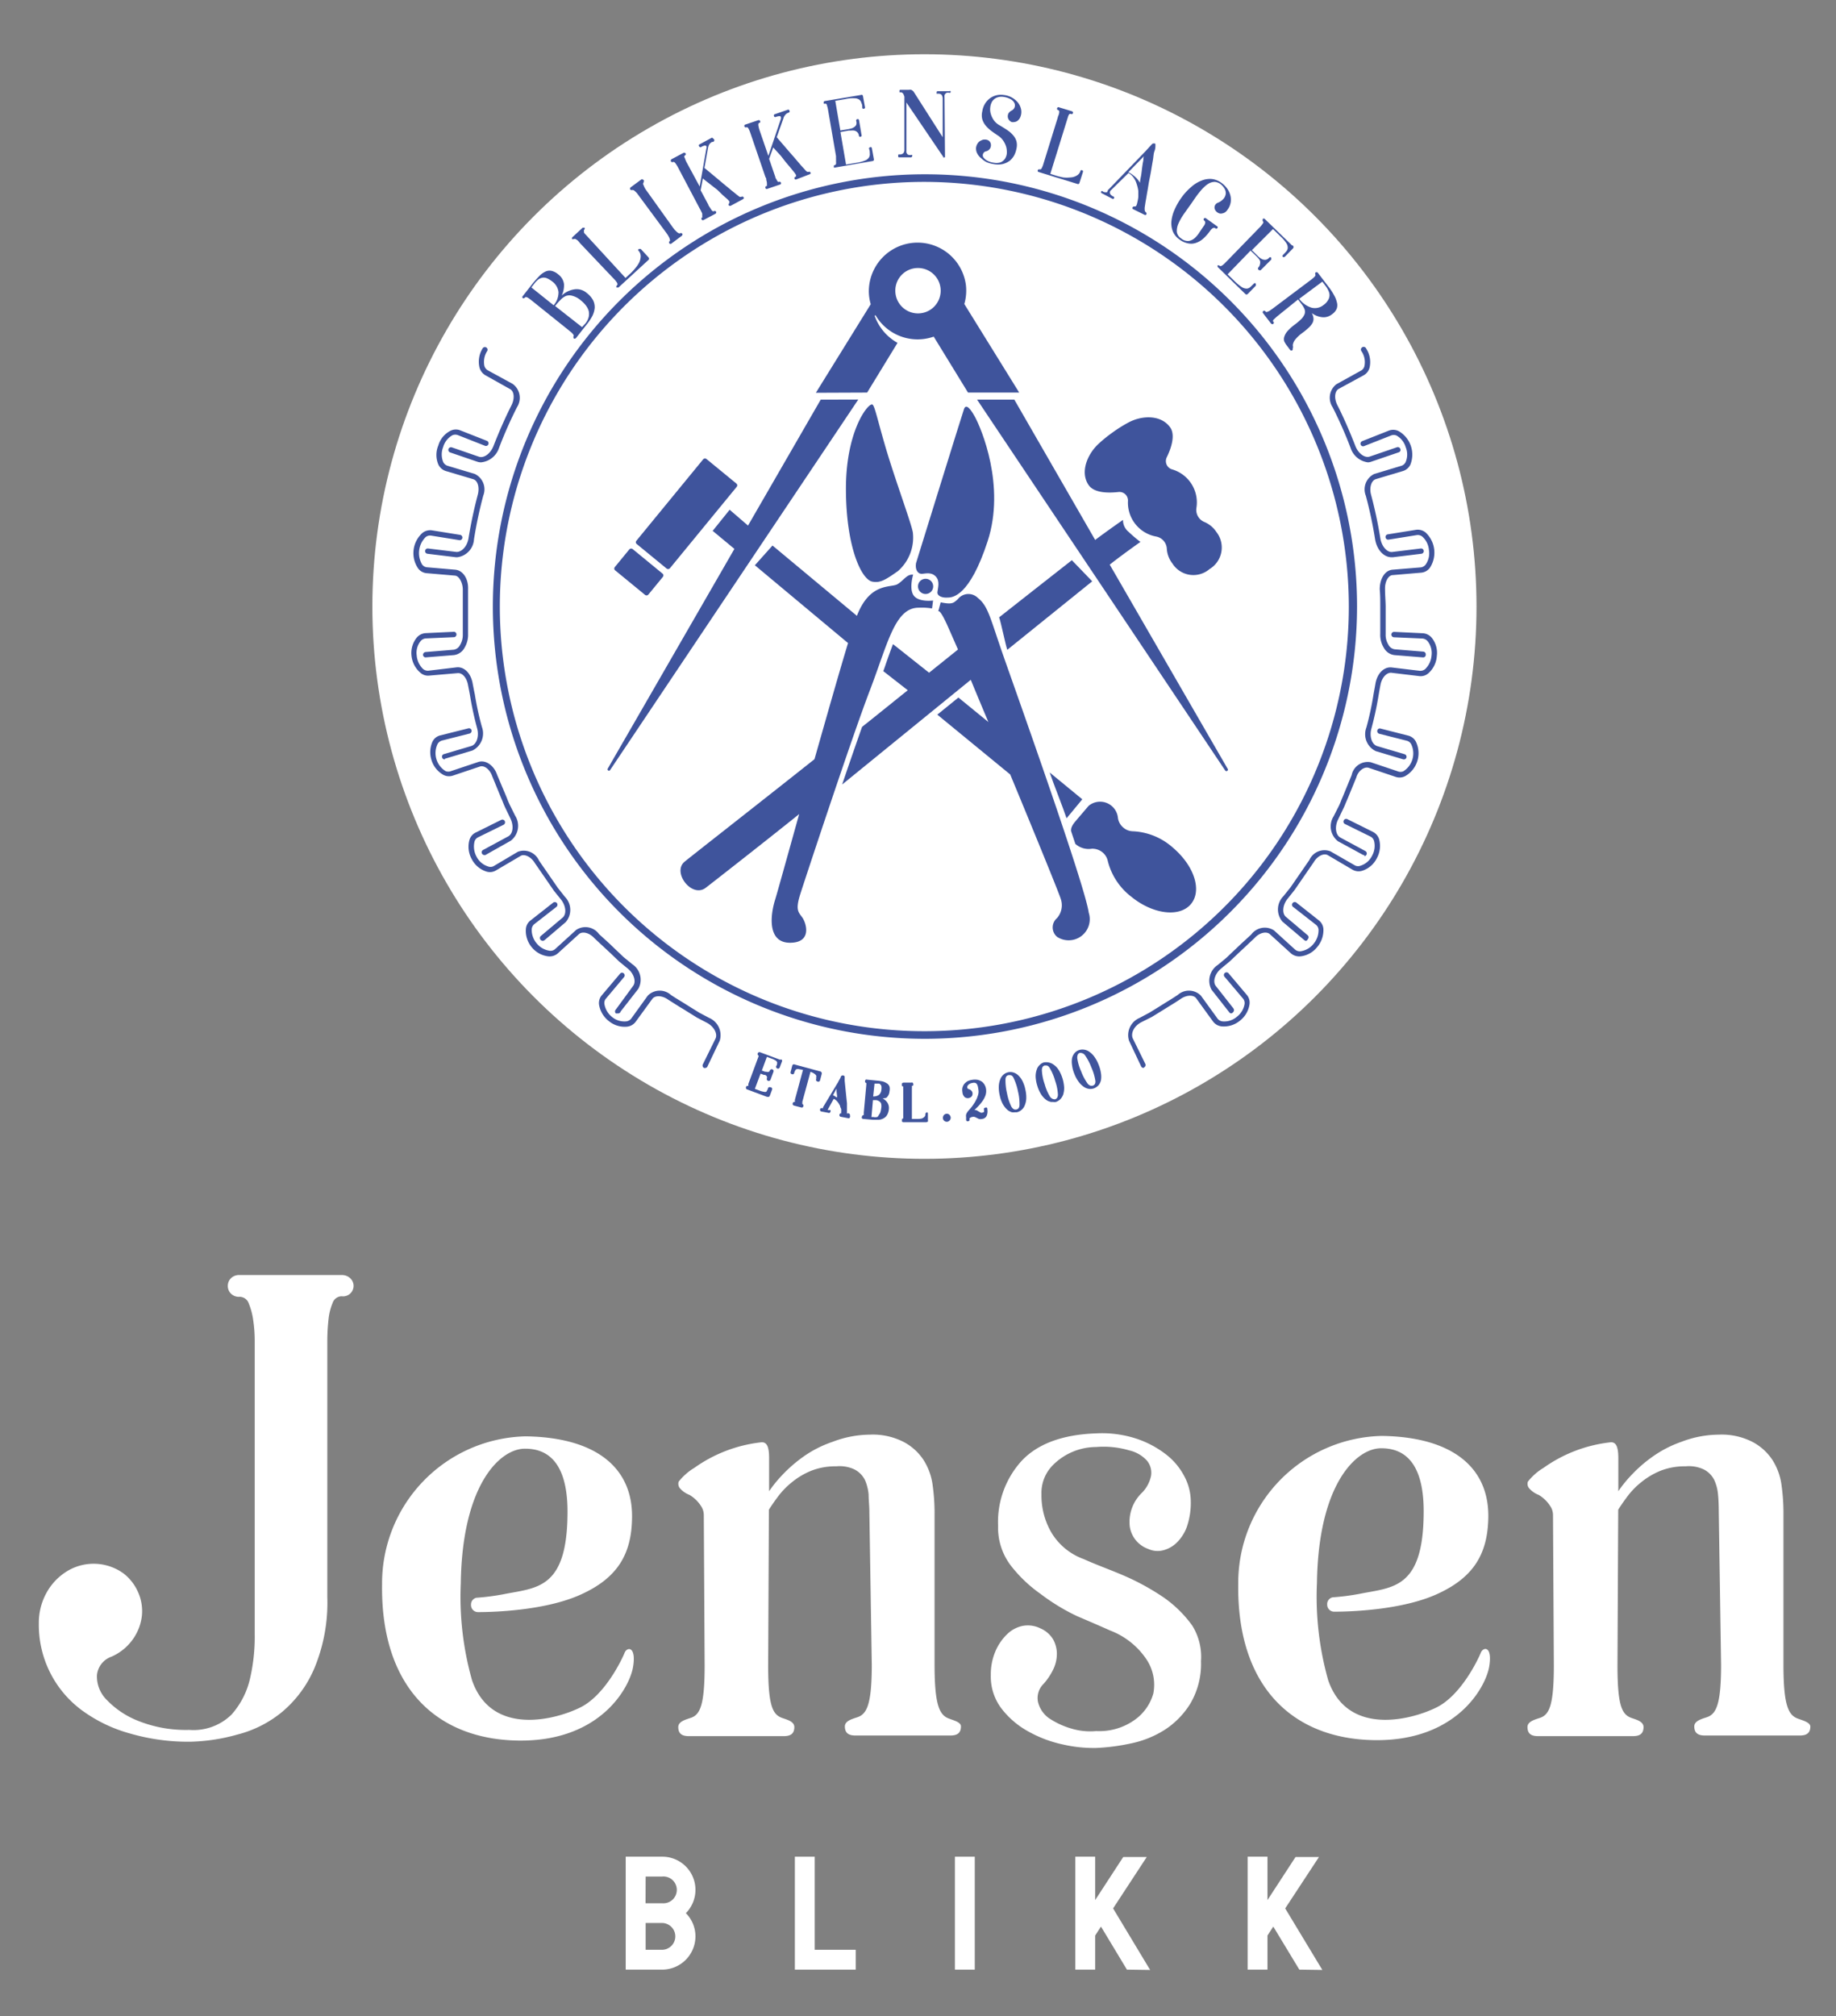 <svg id="Layer_1" data-name="Layer 1" xmlns="http://www.w3.org/2000/svg" viewBox="0 0 174 191"><rect x="0" y="0" width="174" height="191" fill="#808080" stroke="none"/><defs><style>.cls-1{fill:#fff;}.cls-2{fill:#3f549c;}</style></defs><title>JensenBlikk</title><path class="cls-1" d="M33.19,121.09a1,1,0,0,1,.32.71,1,1,0,0,1-1.14,1,.92.92,0,0,0-.85.64,5.43,5.43,0,0,0-.39,1.6,18.51,18.51,0,0,0-.11,2v24.25a16.17,16.17,0,0,1-1.21,6.71,11.05,11.05,0,0,1-3.09,4.19,10.88,10.88,0,0,1-4.22,2.13A17.86,17.86,0,0,1,18,165a19.84,19.84,0,0,1-5.68-.78A14,14,0,0,1,7.73,162a10.05,10.05,0,0,1-4.05-8.2,5.86,5.86,0,0,1,.75-2.95,5.5,5.5,0,0,1,1.92-2,4.83,4.83,0,0,1,5.36.21,4.54,4.54,0,0,1,1.38,1.78,4.4,4.4,0,0,1,.36,2.2,4.75,4.75,0,0,1-.82,2.2,4.87,4.87,0,0,1-2.06,1.7,2.07,2.07,0,0,0-1.38,1.74,3.13,3.13,0,0,0,.92,2.35,8.34,8.34,0,0,0,3,2,12.17,12.17,0,0,0,4.83.85,5.15,5.15,0,0,0,4-1.45,7.69,7.69,0,0,0,1.77-3.48,17.44,17.44,0,0,0,.43-4.16c0-1.42,0-2.55,0-3.41V127.09a13.08,13.08,0,0,0-.14-2,6.48,6.48,0,0,0-.42-1.6.93.93,0,0,0-.86-.64,1.05,1.05,0,0,1-.85-.32,1,1,0,0,1-.28-.71,1,1,0,0,1,.28-.71,1.09,1.09,0,0,1,.85-.32h9.66A1.14,1.14,0,0,1,33.19,121.09Zm69.52,26.61c1.28.58,2.69,1.07,4,1.65a23,23,0,0,1,3.6,2,11.32,11.32,0,0,1,2.67,2.63,5.6,5.6,0,0,1,.84,3.39,7.4,7.4,0,0,1-1,4,7.9,7.9,0,0,1-2.42,2.49,9.61,9.61,0,0,1-3.22,1.3,19.42,19.42,0,0,1-3.3.43,13,13,0,0,1-3.15-.33,11.73,11.73,0,0,1-3.27-1.23,8.12,8.12,0,0,1-2.56-2.19,5,5,0,0,1-1-3.15,5.53,5.53,0,0,1,.43-2.24,4.9,4.9,0,0,1,1.11-1.63,2.94,2.94,0,0,1,1.51-.8,2.69,2.69,0,0,1,1.67.25,2.58,2.58,0,0,1,1.2,1.06,2.83,2.83,0,0,1,.34,1.36,3.37,3.37,0,0,1-.34,1.45,5.93,5.93,0,0,1-.91,1.37,1.87,1.87,0,0,0-.54,1.71,2.66,2.66,0,0,0,1,1.52,7.58,7.58,0,0,0,2.12,1,6.19,6.19,0,0,0,2.4.25,5.76,5.76,0,0,0,3.56-1,4.59,4.59,0,0,0,1.85-2.55,4.34,4.34,0,0,0-.6-3.17,7.24,7.24,0,0,0-3.5-2.81c-.87-.39-1.91-.84-3.13-1.36A19.43,19.43,0,0,1,98.62,151a13.07,13.07,0,0,1-2.84-2.71,5.93,5.93,0,0,1-1.19-3.74,8.6,8.6,0,0,1,2.27-6.2c1.52-1.59,3.87-2.45,7-2.56a10.51,10.51,0,0,1,3.9.52,9.44,9.44,0,0,1,2.82,1.53,6.3,6.3,0,0,1,1.7,2.09,5.09,5.09,0,0,1,.57,2.23,7,7,0,0,1-.37,2.48,4,4,0,0,1-1,1.54,2.85,2.85,0,0,1-1.31.7,2.11,2.11,0,0,1-1.34-.14,2.66,2.66,0,0,1-1.76-2.13,3.83,3.83,0,0,1,1.19-3.23,3.23,3.23,0,0,0,.83-1.59,1.81,1.81,0,0,0-.41-1.44,3.27,3.27,0,0,0-1.66-.95,8.62,8.62,0,0,0-3.14-.32,5.81,5.81,0,0,0-4.1,1.72,3.73,3.73,0,0,0-1.08,2.76,7,7,0,0,0,.94,3.62A5.9,5.9,0,0,0,102.71,147.7ZM59.2,156.56c-.25.63-1.85,4-4.16,5.17s-8.43,2.83-10.3-2.54A29,29,0,0,1,43.67,150c.13-9.45,3.78-12.8,6.11-12.76,2.73,0,4.09,2.14,4,6.36-.1,7-3,6.81-6.07,7.43a21.89,21.89,0,0,1-2.56.33.65.65,0,0,0-.51.68.66.66,0,0,0,.66.68h0c1.92,0,6.58-.22,9.76-1.67,3.46-1.57,4.8-3.81,4.84-7.28.07-4.76-3.46-7.61-10.09-7.7a13.92,13.92,0,0,0-13.6,14c-.14,9.7,5.11,14.71,12.91,14.82s10.57-5.06,10.88-7S59.44,156,59.2,156.56Zm81.14,0c-.25.63-1.85,4-4.16,5.17s-8.43,2.83-10.3-2.54a29,29,0,0,1-1.07-9.23c.13-9.45,3.78-12.8,6.11-12.76,2.73,0,4.09,2.14,4,6.36-.1,7-3,6.81-6.07,7.43a21.89,21.89,0,0,1-2.56.33.65.65,0,0,0-.51.68.66.66,0,0,0,.66.68h0c1.92,0,6.58-.22,9.76-1.67,3.46-1.57,4.8-3.81,4.85-7.28.06-4.76-3.47-7.61-10.1-7.7a13.92,13.92,0,0,0-13.6,14c-.14,9.7,5.11,14.71,12.91,14.82s10.57-5.06,10.88-7S140.58,156,140.34,156.56ZM90,162.83c-.93-.31-1.43-1.16-1.43-5.13l0-14.4a19,19,0,0,0-.18-2.59,5.85,5.85,0,0,0-.85-2.38,5.08,5.08,0,0,0-1.92-1.74,6.41,6.41,0,0,0-3.21-.68,10,10,0,0,0-3.48.67A10.76,10.76,0,0,0,76.13,138a13.46,13.46,0,0,0-2,1.74,11.73,11.73,0,0,0-1.24,1.53v-3.13c0-1.08-.21-1.58-.79-1.5a13.47,13.47,0,0,0-6.29,2.41,5.48,5.48,0,0,0-1.49,1.31.67.67,0,0,0,.11.62,2.26,2.26,0,0,0,.92.64,3.33,3.33,0,0,1,1.14,1.14,1.52,1.52,0,0,1,.21.78l.08,14.23c0,4-.49,4.73-1.41,5-.44.15-1.09.33-1.09.84,0,.67.41.86,1,.86h9c.59,0,1-.19,1-.86,0-.51-.65-.69-1.09-.84-.92-.31-1.39-1-1.39-5l.07-14.75c.23-.37.53-.8.88-1.27a7.62,7.62,0,0,1,1.32-1.35,7.15,7.15,0,0,1,1.81-1.07,6.24,6.24,0,0,1,2.38-.42,3.29,3.29,0,0,1,1.71.29,2.28,2.28,0,0,1,1,1,4.43,4.43,0,0,1,.35,1.39c0,.52.07,1.06.07,1.63l.23,14.49c0,4-.54,4.73-1.46,5-.44.15-1.09.33-1.09.84,0,.67.41.86,1,.86h9c.59,0,1-.19,1-.86C91.08,163.16,90.44,163,90,162.83Zm80.44,0c-.92-.31-1.42-1.16-1.42-5.13l0-14.4a19,19,0,0,0-.18-2.59,5.85,5.85,0,0,0-.85-2.38,5.08,5.08,0,0,0-1.92-1.74,6.41,6.41,0,0,0-3.21-.68,10,10,0,0,0-3.49.67,10.85,10.85,0,0,0-2.76,1.42,13,13,0,0,0-2,1.74,11.73,11.73,0,0,0-1.24,1.53v-3.13c0-1.08-.21-1.58-.79-1.5a13.47,13.47,0,0,0-6.29,2.41,5.48,5.48,0,0,0-1.49,1.31.65.65,0,0,0,.11.62,2.26,2.26,0,0,0,.92.64,3.33,3.33,0,0,1,1.14,1.14,1.52,1.52,0,0,1,.21.78l.08,14.23c0,4-.49,4.73-1.41,5-.44.15-1.09.33-1.09.84,0,.67.41.86,1,.86h9c.59,0,1-.19,1-.86,0-.51-.64-.69-1.08-.84-.92-.31-1.39-1-1.39-5l.07-14.75c.23-.37.53-.8.88-1.27a7.29,7.29,0,0,1,1.32-1.35,7.15,7.15,0,0,1,1.81-1.07,6.24,6.24,0,0,1,2.38-.42,3.29,3.29,0,0,1,1.71.29,2.25,2.25,0,0,1,1,1,4.17,4.17,0,0,1,.36,1.39c.05.52.07,1.06.07,1.63l.22,14.49c0,4-.53,4.73-1.45,5-.44.15-1.09.33-1.09.84,0,.67.41.86,1,.86h9c.59,0,1-.19,1-.86C171.53,163.16,170.89,163,170.44,162.83Z"/><path class="cls-1" d="M65,181.24a3.11,3.11,0,0,1,.91,2.2,3.16,3.16,0,0,1-3.15,3.15H59.3v-10.7h3.47A3.14,3.14,0,0,1,65,181.24Zm-3.82-.94h1.58a1.27,1.27,0,1,0,0-2.53H61.19ZM64,183.44a1.27,1.27,0,0,0-1.27-1.27H61.19v2.54h1.58A1.27,1.27,0,0,0,64,183.44Z"/><path class="cls-1" d="M81.1,184.71v1.88H75.33v-10.7h1.88v8.82Z"/><path class="cls-1" d="M90.5,186.59v-10.7h1.88v10.7Z"/><path class="cls-1" d="M106.8,186.59l-2.46-4.08-.55.85v3.23h-1.88v-10.7h1.88V180l2.66-4.08h2.23l-3.19,4.87,3.51,5.83Z"/><path class="cls-1" d="M123.14,186.59l-2.47-4.08-.55.85v3.23h-1.88v-10.7h1.88V180l2.66-4.08H125l-3.2,4.87,3.52,5.83Z"/><circle class="cls-1" cx="87.61" cy="57.46" r="52.32"/><path class="cls-2" d="M101.58,53.07c-1.87,1.48-4.39,3.43-6.89,5.41.16.43.6,2.57.77,3.08l8.05-6.49Z"/><path class="cls-2" d="M106,46.61a.81.81,0,0,1,.9.83,3.26,3.26,0,0,0,2.68,3.39,1.24,1.24,0,0,1,1,1.15,2.53,2.53,0,0,0,.53,1.4,2.35,2.35,0,0,0,3.52.53,2.38,2.38,0,0,0,.65-3.51,2.55,2.55,0,0,0-1.14-.95,1.24,1.24,0,0,1-.75-1.36,3.26,3.26,0,0,0-2.33-3.63.82.82,0,0,1-.49-1.13c.43-.87.84-2.12.33-2.84-.85-1.19-2.6-1.16-3.89-.5a13,13,0,0,0-1.6,1A12.84,12.84,0,0,0,104,42.15c-1,1-1.65,2.65-.81,3.83C103.72,46.7,105,46.72,106,46.61Z"/><path class="cls-2" d="M111.11,80.26a6.11,6.11,0,0,0-3.72-1.51,1.43,1.43,0,0,1-.92-.34,1.45,1.45,0,0,1-.53-1,1.7,1.7,0,0,0-2.77-1.07l-1.11,1.3h0c-.13.17-.62.64-.55,1.1l.4,1.2a1.87,1.87,0,0,0,1.57.46,1.54,1.54,0,0,1,1,.34h0a1.47,1.47,0,0,1,.51.84,6.14,6.14,0,0,0,2.2,3.35c2.07,1.7,4.61,2,5.68.71S113.18,82,111.11,80.26Z"/><path class="cls-2" d="M102.57,75.72l-3.09-2.54c.39,1.15,1.25,3.28,1.6,4.34Z"/><rect class="cls-2" x="59.86" y="46.62" width="10.42" height="4.11" rx="0.21" transform="translate(-13.84 68.1) rotate(-50.63)"/><rect class="cls-2" x="59.24" y="52.13" width="2.61" height="4.11" rx="0.21" transform="translate(-19.75 66.62) rotate(-50.63)"/><path class="cls-2" d="M89.8,56.61c.48,0,2.09-.1,3.8-5.34S93,40.57,92.37,39.44s-.89-1-1-.72-4.56,14.64-4.56,14.64c-.1.61.18,1,.52,1s.89-.21,1.34.24.2,1.13.17,1.5S89.32,56.65,89.8,56.61Z"/><path class="cls-2" d="M87,55.55a.72.72,0,1,0,.72-.72A.72.72,0,0,0,87,55.55Z"/><path class="cls-2" d="M82.64,38.31c-.48,0-2.5,2.67-2.47,8.12s1.48,8.48,2.5,8.67c.72.14,1.2-.13,2.43-1a4.21,4.21,0,0,0,1.41-3.67c-.14-.85-1.68-5-2.54-7.91S82.88,38.31,82.64,38.31Z"/><path class="cls-2" d="M75.85,84.68c.48-1.5,4.87-14.8,6.58-19.26s2.37-7.85,4.63-7.85a6,6,0,0,1,1.27.07l.1-.75s-1.33.18-1.82-.45-.07-2-.07-2c-.6-.06-.87.53-1.48.9s-2.61-.22-3.85,3l-8-6.66-1.67,1.87,8.83,7.37c-.82,2.69-2,6.86-3.18,11-4.87,3.87-12,9.44-12.33,9.73-1.16,1,.69,3.43,2,2.47.26-.19,5.66-4.41,8.88-7-1.17,4.18-2.1,7.54-2.28,8.11-.48,1.54-.72,4.08,1.41,4.08s1.54-1.88,1.16-2.4S75.37,86.19,75.85,84.68Z"/><path class="cls-2" d="M95.15,62.3c-1.31-3.73-1.48-4.86-2.47-5.65a1.27,1.27,0,0,0-1.92.13c-.38.31-.45.52-1.61.28l-.24.89s.1-.48,1,1.58c.13.29.44,1,.88,2l-2.74,2.2-3.42-2.71c-.22.58-.46,1.24-.72,2-.06.19-.13.37-.2.56l2.32,1.81c-1.61,1.29-3.18,2.56-4.33,3.47-.56,1.58-1.22,3.49-1.89,5.46L92,64.4c.5,1.21,1.07,2.58,1.67,4l-2.84-2.32-2,1.62,6.91,5.67c2.43,5.86,4.71,11.44,4.81,11.85a1.85,1.85,0,0,1-.37,1.75,1.16,1.16,0,0,0,0,1.78,2,2,0,0,0,3-2.29C102.82,83.86,96.45,66,95.15,62.3Z"/><path class="cls-2" d="M82.18,37.19l2.88-4.71a4.75,4.75,0,0,1-2.16-2.54c0-.06.06-.1.09-.05a4.62,4.62,0,0,0,5.5,2l3.25,5.3h4.85l-5.2-8.39A4.58,4.58,0,0,0,91.54,27a4.62,4.62,0,0,0-9.2.56,4.41,4.41,0,0,0,.18,1.26l-5.2,8.39ZM87,25.39a2.15,2.15,0,1,1-2.15,2.15A2.14,2.14,0,0,1,87,25.39Z"/><path class="cls-2" d="M116.34,72.82,105.17,53.49c1.26-1,2.91-2.15,2.91-2.15a14.12,14.12,0,0,1-1.17-1,1.4,1.4,0,0,1-.48-1.09s-1.51,1.05-2.64,1.9L96.13,37.86H92.6L116.12,73A.13.13,0,0,0,116.34,72.82Z"/><path class="cls-2" d="M77.78,37.86,70.89,49.79l-1.74-1.5-1.61,2L69.6,52l-12,20.81a.13.13,0,0,0,.22.14l23.52-35.1Z"/><path class="cls-2" d="M53.23,28a2.25,2.25,0,0,1,1.21-.59,1.44,1.44,0,0,1,1.16.34,2.18,2.18,0,0,1,.6.68,1.47,1.47,0,0,1,.16.73,2.15,2.15,0,0,1-.22.77,5,5,0,0,1-.54.81l-1,1.27a.2.2,0,0,1-.1.07.17.17,0,0,1-.1,0,.16.16,0,0,1-.05-.09.15.15,0,0,1,0-.12.12.12,0,0,0,0-.14.73.73,0,0,0-.14-.18,1.12,1.12,0,0,0-.2-.17l-.19-.16-3.49-2.8a3.29,3.29,0,0,0-.33-.23c-.12-.06-.2-.06-.25,0a.21.21,0,0,1-.1.06.17.17,0,0,1-.1,0,.14.14,0,0,1,0-.21l1-1.27q.33-.39.6-.66a2,2,0,0,1,.56-.39.9.9,0,0,1,.56-.06,1.48,1.48,0,0,1,.63.33,1.36,1.36,0,0,1,.55.92A2.21,2.21,0,0,1,53.23,28Zm-2.87-.77,2.11,1.69a1.87,1.87,0,0,0,.46-1.26,1.47,1.47,0,0,0-.6-1,2.35,2.35,0,0,0-.5-.3.79.79,0,0,0-.42-.05.91.91,0,0,0-.37.15,2.1,2.1,0,0,0-.34.33Zm5.12,3.41a1.54,1.54,0,0,0,.31-.61,1.26,1.26,0,0,0,0-.58,1.59,1.59,0,0,0-.28-.53,2.86,2.86,0,0,0-.46-.46,2,2,0,0,0-.78-.43,1,1,0,0,0-.62,0,1.58,1.58,0,0,0-.53.38,6,6,0,0,0-.51.58l2.55,2Z"/><path class="cls-2" d="M60.54,23.59a.13.13,0,0,1,.1,0,.11.11,0,0,1,.09,0l.72.78a.19.19,0,0,1,.06.13.13.13,0,0,1-.06.13l-2.83,2.6a.15.15,0,0,1-.11,0,.13.13,0,0,1-.09,0,.3.3,0,0,1,0-.1.15.15,0,0,1,.06-.11c.05-.05.05-.12,0-.23a1.85,1.85,0,0,0-.25-.32L55,23.07l-.15-.18a1.06,1.06,0,0,0-.15-.15l-.15-.09a.15.15,0,0,0-.14,0s-.07,0-.11,0a.1.1,0,0,1-.09,0,.19.19,0,0,1,0-.09s0-.07.06-.11l.94-.87a.15.15,0,0,1,.11,0,.13.13,0,0,1,.09,0,.18.18,0,0,1,0,.1.14.14,0,0,1-.06.1.13.13,0,0,0,0,.12.27.27,0,0,0,0,.14.79.79,0,0,0,.12.15l.13.14,3.68,4,.44-.4a4.4,4.4,0,0,0,.46-.49,2.83,2.83,0,0,0,.39-.56,1.48,1.48,0,0,0,.15-.6.77.77,0,0,0-.23-.55A.12.12,0,0,1,60.54,23.59Z"/><path class="cls-2" d="M61,17.3c-.07.05-.08.14,0,.26a1.81,1.81,0,0,0,.18.37l2.61,3.65.15.19.19.19a.72.72,0,0,0,.19.13.14.14,0,0,0,.15,0,.13.13,0,0,1,.11,0,.15.15,0,0,1,.09.06.11.11,0,0,1,0,.1.15.15,0,0,1-.06.09l-1,.75a.14.14,0,0,1-.12,0,.12.12,0,0,1-.08-.06s0-.06,0-.09,0-.07.07-.1a.14.14,0,0,0,0-.14.7.7,0,0,0-.07-.22l-.13-.23-.14-.2L60.44,18.4a1.5,1.5,0,0,0-.27-.29C60.06,18,60,18,59.92,18a.19.19,0,0,1-.11,0,.15.15,0,0,1-.09-.06.12.12,0,0,1,0-.1.12.12,0,0,1,.06-.1l1-.74a.13.13,0,0,1,.11,0,.13.13,0,0,1,.09.05.13.13,0,0,1,0,.2Z"/><path class="cls-2" d="M67.49,13.44a.8.8,0,0,0-.22.17.66.66,0,0,0-.11.2.9.9,0,0,0-.06.22l-.34,1.88.45.37.66.55.73.61.69.57.53.43.25.19a.22.22,0,0,0,.22,0,.12.12,0,0,1,.1,0,.12.12,0,0,1,.08.06q.06.11-.06.18l-1.17.63h-.1a.11.11,0,0,1-.08-.07.11.11,0,0,1,0-.1.16.16,0,0,1,.06-.08s0,0,0-.09a.09.09,0,0,0,0-.09,2.16,2.16,0,0,0-.23-.24l-.42-.37L68,18l-.56-.44-.49-.38-.34-.27-.21,1.12.73,1.36c0,.07.08.16.13.24l.14.22a.51.51,0,0,0,.14.15.1.1,0,0,0,.12,0,.13.13,0,0,1,.13,0,.12.12,0,0,1,.08.06.17.17,0,0,1,0,.1.13.13,0,0,1-.07.09l-1.13.6a.12.12,0,0,1-.11,0,.19.19,0,0,1-.08-.07.16.16,0,0,1,0-.1s0-.06.07-.09,0,0,0-.11a1,1,0,0,0,0-.21c0-.08-.06-.16-.1-.25a1.61,1.61,0,0,0-.12-.23l-2.11-4a4,4,0,0,0-.22-.34c-.08-.1-.16-.13-.22-.1a.14.14,0,0,1-.12,0,.19.19,0,0,1-.08-.07.12.12,0,0,1,0-.1s0-.07.07-.1l1.13-.6a.13.13,0,0,1,.12,0,.16.16,0,0,1,.08.06.14.14,0,0,1,0,.11.16.16,0,0,1-.08.09c-.06,0-.08.11,0,.23a2.87,2.87,0,0,0,.15.37l1.26,2.33.64-3.64a.21.21,0,0,0,0-.18.18.18,0,0,0-.15-.06.9.9,0,0,0-.35.14.12.12,0,0,1-.18-.06.11.11,0,0,1,0-.18l1.13-.61a.11.11,0,0,1,.18.05A.12.12,0,0,1,67.49,13.44Z"/><path class="cls-2" d="M74.74,10.67a.74.74,0,0,0-.25.14,1,1,0,0,0-.14.17.62.62,0,0,0-.1.22L73.61,13l.39.45.55.64c.21.24.41.48.63.72l.58.68c.18.21.33.38.46.51a2,2,0,0,0,.21.23.25.25,0,0,0,.21.05.11.11,0,0,1,.11,0,.11.11,0,0,1,.06.07.11.11,0,0,1-.08.16L75.46,17a.14.14,0,0,1-.09,0,.11.11,0,0,1-.07-.08.12.12,0,0,1,0-.1.13.13,0,0,1,.07-.06.11.11,0,0,0,.07-.09.22.22,0,0,0,0-.09,2,2,0,0,0-.19-.28l-.35-.43-.45-.53L74,14.76l-.42-.46-.3-.33-.39,1.08.5,1.46.09.26c0,.09.07.17.11.24a.85.85,0,0,0,.1.17.11.11,0,0,0,.12.05.14.14,0,0,1,.13,0,.12.12,0,0,1,.07.07.14.14,0,0,1,0,.11s0,.05-.08.07l-1.21.41a.13.13,0,0,1-.12,0,.16.16,0,0,1-.06-.08.17.17,0,0,1,0-.1s0-.06.09-.08.05,0,.05-.1a1.77,1.77,0,0,0,0-.22,1.38,1.38,0,0,0-.06-.26c0-.1,0-.18-.07-.25l-1.45-4.24a2.43,2.43,0,0,0-.16-.37c-.06-.11-.13-.16-.2-.13a.16.16,0,0,1-.12,0,.27.27,0,0,1-.07-.08.12.12,0,0,1,0-.1s0-.06.09-.08l1.21-.41a.17.17,0,0,1,.12,0,.18.18,0,0,1,.07.08.14.14,0,0,1,0,.11.11.11,0,0,1-.09.07c-.07,0-.09.1-.08.23a3.56,3.56,0,0,0,.09.39l.86,2.5L74,11.28a.27.27,0,0,0,0-.19S74,11,73.89,11a1,1,0,0,0-.37.08.12.12,0,0,1-.17-.09.12.12,0,0,1,.08-.17l1.22-.42a.12.12,0,0,1,.17.09A.12.12,0,0,1,74.74,10.67Z"/><path class="cls-2" d="M81.73,9a.23.23,0,0,1,.06.13l.18,1a.14.14,0,0,1,0,.11.24.24,0,0,1-.09.06.12.12,0,0,1-.1,0,.15.15,0,0,1-.06-.09c0-.16,0-.3-.08-.44a.59.59,0,0,0-.19-.32A.81.81,0,0,0,81,9.31a3,3,0,0,0-.84.07l-1,.17.48,2.81.78-.13.22-.05a.94.94,0,0,0,.28-.12.66.66,0,0,0,.22-.22.61.61,0,0,0,0-.39.13.13,0,0,1,.11-.16.16.16,0,0,1,.1,0,.18.18,0,0,1,.06.09l.24,1.41a.12.12,0,0,1,0,.1.18.18,0,0,1-.09.06.1.1,0,0,1-.1,0,.15.15,0,0,1-.06-.09.53.53,0,0,0-.17-.35.62.62,0,0,0-.28-.14,1.09,1.09,0,0,0-.31,0l-.21,0-.78.14.53,3.08,1-.17A3.43,3.43,0,0,0,82,15.2a.79.79,0,0,0,.36-.29.58.58,0,0,0,.07-.37c0-.13,0-.28-.07-.44a.12.12,0,0,1,.11-.15.12.12,0,0,1,.1,0,.1.1,0,0,1,.06.09l.18,1a.21.21,0,0,1,0,.14.16.16,0,0,1-.13.08l-3.53.61a.16.16,0,0,1-.12,0,.14.14,0,0,1,0-.08.12.12,0,0,1,0-.1.17.17,0,0,1,.11-.06.13.13,0,0,0,.09-.11.75.75,0,0,0,0-.22,2.51,2.51,0,0,0,0-.27c0-.09,0-.17,0-.24l-.76-4.41a2.22,2.22,0,0,0-.1-.39c0-.13-.1-.18-.18-.17a.16.16,0,0,1-.12,0,.13.13,0,0,1,0-.09.2.2,0,0,1,0-.1.17.17,0,0,1,.11-.06L81.58,9A.17.17,0,0,1,81.73,9Z"/><path class="cls-2" d="M90.05,8.6a.12.12,0,0,1,0,.19.12.12,0,0,1-.08,0,.6.6,0,0,0-.25,0,.4.4,0,0,0-.14.11.27.27,0,0,0-.07.14.77.77,0,0,0,0,.15l.05,5.63c0,.07,0,.1-.09.1s0,0-.07,0a.08.08,0,0,1,0-.05l-3.5-5.16,0,4.57a.77.77,0,0,0,0,.15.51.51,0,0,0,.07.15.4.4,0,0,0,.15.1.6.6,0,0,0,.25,0,.12.12,0,0,1,.08,0,.14.14,0,0,1,0,.1.14.14,0,0,1-.13.13H85.25c-.09,0-.13,0-.13-.14s0-.13.13-.14a.44.44,0,0,0,.38-.14.49.49,0,0,0,.08-.3l0-4.89a1,1,0,0,0,0-.15,1.34,1.34,0,0,0-.07-.18.31.31,0,0,0-.11-.16.25.25,0,0,0-.19-.07.12.12,0,0,1-.09,0,.13.13,0,0,1,0-.09.11.11,0,0,1,0-.09.1.1,0,0,1,.08-.05h.8a.73.73,0,0,1,.23,0,.56.56,0,0,1,.15.1.35.35,0,0,1,.11.13L89.34,13l0-3.69a.58.58,0,0,0-.09-.3c-.06-.1-.19-.14-.38-.14a.13.13,0,0,1-.1,0,.17.17,0,0,1,0-.1c0-.09,0-.13.13-.13H90A.12.12,0,0,1,90.05,8.6Z"/><path class="cls-2" d="M94.75,11.88c.27.16.51.31.73.46a2.56,2.56,0,0,1,.54.48,1.48,1.48,0,0,1,.31.56,1.51,1.51,0,0,1,0,.71,2.39,2.39,0,0,1-.21.62,1.78,1.78,0,0,1-.43.52,1.84,1.84,0,0,1-.66.31,2.18,2.18,0,0,1-.89,0,2.56,2.56,0,0,1-.64-.18A2.09,2.09,0,0,1,93,15a1.35,1.35,0,0,1-.39-.47A1,1,0,0,1,92.5,14a1,1,0,0,1,.17-.44A.73.73,0,0,1,93,13.3a.62.62,0,0,1,.33-.08.68.68,0,0,1,.32.07.5.5,0,0,1,.21.22.6.6,0,0,1-.07.61.61.61,0,0,1-.33.21.37.37,0,0,0-.28.22.36.36,0,0,0,0,.33,1,1,0,0,0,.36.33,1.82,1.82,0,0,0,.67.21,1.21,1.21,0,0,0,.64-.05,1,1,0,0,0,.4-.34,1.19,1.19,0,0,0,.17-.51,2,2,0,0,0-.06-.6,2.12,2.12,0,0,0-.28-.59,1.72,1.72,0,0,0-.49-.48c-.24-.16-.46-.31-.67-.47a3.09,3.09,0,0,1-.52-.5,1.76,1.76,0,0,1-.31-.59,1.58,1.58,0,0,1,0-.73,2,2,0,0,1,.24-.7,1.88,1.88,0,0,1,.45-.52A1.76,1.76,0,0,1,95.13,9a2,2,0,0,1,1.3.67,1.52,1.52,0,0,1,.3.54,1.26,1.26,0,0,1-.09,1,.94.94,0,0,1-.23.25.59.59,0,0,1-.28.1.71.71,0,0,1-.26,0,.61.61,0,0,1-.24-.19.56.56,0,0,1-.12-.3.63.63,0,0,1,.06-.32.72.72,0,0,1,.31-.28.58.58,0,0,0,.27-.29.53.53,0,0,0,0-.39.86.86,0,0,0-.33-.37,1.9,1.9,0,0,0-.71-.24,1.22,1.22,0,0,0-.65.07,1,1,0,0,0-.43.36,1.37,1.37,0,0,0-.18.55,1.5,1.5,0,0,0,.05.63,2,2,0,0,0,.3.62A1.66,1.66,0,0,0,94.75,11.88Z"/><path class="cls-2" d="M102.56,16.13a.13.13,0,0,1,.07.06.15.15,0,0,1,0,.11l-.32,1a.24.24,0,0,1-.07.12.16.16,0,0,1-.15,0L98.45,16.3a.15.15,0,0,1-.1-.07.17.17,0,0,1,0-.1.13.13,0,0,1,.07-.08.16.16,0,0,1,.12,0c.07,0,.13,0,.19-.13a2.15,2.15,0,0,0,.15-.38l1.37-4.42c0-.07.05-.14.07-.21a1.15,1.15,0,0,0,.06-.21.54.54,0,0,0,0-.18.13.13,0,0,0-.1-.09.16.16,0,0,1-.1-.08.14.14,0,0,1,0-.09.24.24,0,0,1,.06-.09.14.14,0,0,1,.13,0l1.22.37a.18.18,0,0,1,.09.08.12.12,0,0,1,0,.1.16.16,0,0,1-.06.08.13.13,0,0,1-.12,0,.14.14,0,0,0-.13,0,.2.2,0,0,0-.09.11.75.75,0,0,0-.07.18l-.06.19-1.61,5.19.57.18c.19.06.41.11.65.16a3.14,3.14,0,0,0,.68,0,1.27,1.27,0,0,0,.59-.17.74.74,0,0,0,.37-.47C102.41,16.13,102.47,16.1,102.56,16.13Z"/><path class="cls-2" d="M108.59,20.11a.16.16,0,0,1,.06.08.17.17,0,0,1,0,.1.12.12,0,0,1-.18.06l-1.11-.55a.12.12,0,0,1,0-.18.14.14,0,0,1,.07-.06h.1c.06,0,.12,0,.16-.08a1,1,0,0,0,.09-.28,4.22,4.22,0,0,0,.1-.53c0-.17,0-.37,0-.58a3.5,3.5,0,0,0-.15-.64,2,2,0,0,0-.29-.61,1.51,1.51,0,0,0-.49-.45L105.31,18a.3.3,0,0,0-.08.4.74.74,0,0,0,.29.22h0a.1.1,0,0,1,.06.15.11.11,0,0,1-.16.06l-1-.52a.1.1,0,0,1-.05-.16c0-.07.08-.09.16,0h0a.41.41,0,0,0,.2.06.48.48,0,0,0,.18,0A.5.5,0,0,0,105,18l.12-.11,3.37-3.49.69-.75.09-.06s.08,0,.15,0,.08.06.08.1v.1c0,.12,0,.3-.09.53s-.09.5-.14.8-.11.62-.17,1-.13.69-.19,1-.11.68-.17,1-.1.61-.15.87-.07.46-.1.63a1.28,1.28,0,0,0,0,.3.21.21,0,0,0,.09.17Zm-1.65-3.8a3.08,3.08,0,0,1,.74.54,2.36,2.36,0,0,1,.36.47c0-.24.07-.48.11-.73s.06-.48.09-.7.06-.43.1-.61,0-.35.08-.49Z"/><path class="cls-2" d="M115.36,21.62a.11.11,0,0,1-.18,0,.26.26,0,0,0-.25,0,.89.89,0,0,0-.24.24,4.51,4.51,0,0,1-.63.72,1.94,1.94,0,0,1-.69.42,1.36,1.36,0,0,1-.75.06,1.9,1.9,0,0,1-.82-.36,1.78,1.78,0,0,1-.65-.78,2.1,2.1,0,0,1-.13-1,3.68,3.68,0,0,1,.31-1.09,6.09,6.09,0,0,1,.66-1.14,5.42,5.42,0,0,1,.93-1,3.13,3.13,0,0,1,1-.6,2.07,2.07,0,0,1,.94-.13,1.9,1.9,0,0,1,.88.35,2.36,2.36,0,0,1,.55.54,1.94,1.94,0,0,1,.31.65,1.58,1.58,0,0,1-.27,1.37.82.82,0,0,1-.24.25.74.74,0,0,1-.27.1.53.53,0,0,1-.25,0,.75.75,0,0,1-.2-.1.61.61,0,0,1-.19-.2.57.57,0,0,1-.08-.25.51.51,0,0,1,.07-.26.49.49,0,0,1,.24-.2,1.43,1.43,0,0,0,.58-.42.87.87,0,0,0,.18-.48.83.83,0,0,0-.14-.47,1.44,1.44,0,0,0-.37-.41,1.09,1.09,0,0,0-.53-.2,1.19,1.19,0,0,0-.51.12,2.08,2.08,0,0,0-.48.35,4.22,4.22,0,0,0-.45.49c-.15.18-.29.37-.43.57l-.39.57c-.23.31-.45.63-.67.94a5.24,5.24,0,0,0-.51.89,1.72,1.72,0,0,0-.16.79.87.87,0,0,0,.41.64,1,1,0,0,0,.72.24,1.18,1.18,0,0,0,.57-.28,2.5,2.5,0,0,0,.45-.55l.4-.59a.64.64,0,0,0,.14-.31.23.23,0,0,0-.12-.22.14.14,0,0,1,.16-.22l1.12.8A.11.11,0,0,1,115.36,21.62Z"/><path class="cls-2" d="M122.59,23.42a.17.17,0,0,1-.06.12l-.74.76a.19.19,0,0,1-.1.05.15.15,0,0,1-.1,0,.14.14,0,0,1,0-.2,4.26,4.26,0,0,0,.3-.32.58.58,0,0,0,.15-.34.78.78,0,0,0-.13-.45,3.37,3.37,0,0,0-.55-.64l-.72-.7-2,2,.56.55a1.47,1.47,0,0,0,.17.15,1,1,0,0,0,.26.16.63.63,0,0,0,.31.05.58.58,0,0,0,.34-.2.12.12,0,0,1,.19,0,.15.15,0,0,1,0,.09.11.11,0,0,1,0,.1l-1,1a.15.15,0,0,1-.1,0,.14.14,0,0,1-.14-.14.13.13,0,0,1,0-.09.62.62,0,0,0,.18-.35.63.63,0,0,0,0-.31,1,1,0,0,0-.17-.26l-.15-.16-.57-.55-2.18,2.25.72.7a4.3,4.3,0,0,0,.66.53.89.89,0,0,0,.45.12.57.57,0,0,0,.34-.16l.32-.31a.11.11,0,0,1,.18,0,.19.19,0,0,1,0,.1.13.13,0,0,1,0,.1l-.74.76a.25.25,0,0,1-.12.07.16.16,0,0,1-.14-.06l-2.56-2.5a.14.14,0,0,1-.06-.1.3.3,0,0,1,0-.1.18.18,0,0,1,.1,0,.15.15,0,0,1,.11.05.12.12,0,0,0,.14,0,.59.59,0,0,0,.19-.12,1.57,1.57,0,0,0,.19-.18l.17-.17,3.13-3.22a2.42,2.42,0,0,0,.25-.31q.12-.15,0-.24a.16.16,0,0,1,0-.11.18.18,0,0,1,0-.09.13.13,0,0,1,.2,0l2.57,2.49A.16.16,0,0,1,122.59,23.42Z"/><path class="cls-2" d="M122.51,33a.19.19,0,0,1,0,.12.16.16,0,0,1-.06.08.09.09,0,0,1-.09,0,.11.11,0,0,1-.1-.06l-.31-.41a2.06,2.06,0,0,1-.24-.39.7.7,0,0,1,0-.43,1.45,1.45,0,0,1,.29-.52,4.58,4.58,0,0,1,.73-.66,5.35,5.35,0,0,0,.62-.53,1.47,1.47,0,0,0,.29-.45.73.73,0,0,0,0-.44,2.13,2.13,0,0,0-.28-.49l-.34-.45L121,30l-.29.27c-.08.09-.1.17,0,.23a.13.13,0,0,1,0,.11.15.15,0,0,1-.06.09.17.17,0,0,1-.1,0,.21.21,0,0,1-.1-.06l-.77-1a.13.13,0,0,1,0-.11.16.16,0,0,1,.06-.08.13.13,0,0,1,.1,0,.12.12,0,0,1,.1.06.12.12,0,0,0,.11.05l.16-.06a.87.87,0,0,0,.18-.11l.19-.13,3.7-2.78a2.55,2.55,0,0,0,.3-.26c.09-.1.11-.17.07-.23a.19.19,0,0,1,0-.12.12.12,0,0,1,.06-.08s.06,0,.09,0a.12.12,0,0,1,.1.06l1,1.31a5.11,5.11,0,0,1,.51.77,2.39,2.39,0,0,1,.28.68,1,1,0,0,1,0,.61,1.2,1.2,0,0,1-.45.55,1.27,1.27,0,0,1-.92.28,2,2,0,0,1-1-.39,1.25,1.25,0,0,1,.16.5.82.82,0,0,1-.1.45,1.94,1.94,0,0,1-.36.44,6.09,6.09,0,0,1-.61.5,3.49,3.49,0,0,0-.61.56,1.12,1.12,0,0,0-.25.44.53.53,0,0,0,0,.33A1.17,1.17,0,0,0,122.51,33Zm.62-4.69a2.31,2.31,0,0,0,1.17.84,1.3,1.3,0,0,0,1.15-.27,1.32,1.32,0,0,0,.4-.43A.94.94,0,0,0,126,28a1,1,0,0,0-.1-.45,2.09,2.09,0,0,0-.25-.43l-.33-.44Z"/><path class="cls-2" d="M79.12,105.73h0Z"/><path class="cls-2" d="M66.84,101.17a.25.25,0,0,1-.12,0,.26.26,0,0,1-.11-.34l1.2-2.44c.22-.46-.15-1.15-.82-1.5l-.94-.49-.92-.57c-.22-.14-.44-.28-.67-.41l-1.14-.72c-.55-.4-1.23-.43-1.5-.07L60.24,96.8a1.17,1.17,0,0,1-.82.46,2.36,2.36,0,0,1-1.72-.53,2.47,2.47,0,0,1-.93-1.57,1.14,1.14,0,0,1,.26-.87l1.75-2.07a.25.25,0,0,1,.38.32l-1.75,2.08a.63.63,0,0,0-.13.49A2,2,0,0,0,58,96.34a1.85,1.85,0,0,0,1.33.42.71.71,0,0,0,.48-.25l1.58-2.19a1.59,1.59,0,0,1,2.2-.06c.36.24.74.47,1.12.7l.67.42.9.56.93.49a1.78,1.78,0,0,1,1,2.16L67.06,101A.24.24,0,0,1,66.84,101.17Z"/><path class="cls-2" d="M58.52,96a.3.3,0,0,1-.16,0,.26.26,0,0,1,0-.36L60,93.4c.31-.41.08-1.16-.5-1.64l-.82-.67-.78-.75-.58-.54-1-.93c-.46-.51-1.13-.67-1.46-.37l-2,1.82a1.19,1.19,0,0,1-.88.28,2.37,2.37,0,0,1-1.59-.87A2.42,2.42,0,0,1,49.84,88a1.11,1.11,0,0,1,.42-.79l2.14-1.68a.26.26,0,0,1,.36,0,.27.27,0,0,1,0,.36l-2.14,1.67a.7.7,0,0,0-.23.46,2,2,0,0,0,.48,1.36,1.94,1.94,0,0,0,1.23.69.65.65,0,0,0,.51-.16l2-1.82a1.59,1.59,0,0,1,2.16.4l1,.91.57.55.77.73.81.66a1.77,1.77,0,0,1,.57,2.34l-1.67,2.14A.25.25,0,0,1,58.52,96Z"/><path class="cls-2" d="M51.44,89.13a.27.27,0,0,1-.2-.09.26.26,0,0,1,0-.36l2.08-1.75c.39-.33.32-1.11-.15-1.71l-.67-.83-1.82-2.64c-.35-.59-1-.89-1.35-.66L47,82.46a1.11,1.11,0,0,1-.92.1,2.37,2.37,0,0,1-1.37-1.17,2.4,2.4,0,0,1-.22-1.82,1.14,1.14,0,0,1,.57-.69l2.44-1.21a.25.25,0,0,1,.34.12.26.26,0,0,1-.11.34l-2.44,1.2a.64.64,0,0,0-.32.4,2,2,0,0,0,.19,1.42,1.84,1.84,0,0,0,1.06.92.67.67,0,0,0,.53,0l2.33-1.38a1.58,1.58,0,0,1,2,.83l1.8,2.61.65.82a1.77,1.77,0,0,1,.09,2.4L51.6,89.07A.27.27,0,0,1,51.44,89.13Z"/><path class="cls-2" d="M45.9,81a.24.24,0,0,1-.22-.14.25.25,0,0,1,.1-.34l2.39-1.29c.45-.25.54-1,.2-1.7l-.48-1c-.1-.21-.19-.43-.27-.64l-.15-.35-.82-2c-.22-.65-.76-1.07-1.18-.92l-2.56.86a1.14,1.14,0,0,1-.9-.08,2.41,2.41,0,0,1-1.13-1.44A2.44,2.44,0,0,1,41,70.23a1.12,1.12,0,0,1,.71-.56L44.38,69a.25.25,0,0,1,.31.18.27.27,0,0,1-.18.31l-2.64.67a.7.7,0,0,0-.4.32,2,2,0,0,0-.11,1.44,2,2,0,0,0,.87,1.13.67.67,0,0,0,.51,0l2.57-.86c.7-.24,1.5.3,1.81,1.23l.82,1.94c.05.12.1.24.14.35s.17.42.27.61l.47.95a1.78,1.78,0,0,1-.41,2.37L46,81A.27.27,0,0,1,45.9,81Z"/><path class="cls-2" d="M42.14,71.94a.25.25,0,0,1-.24-.18.25.25,0,0,1,.17-.32l2.6-.77c.49-.15.75-.89.56-1.63a31,31,0,0,1-.68-3.12c-.06-.35-.13-.7-.19-1-.12-.71-.54-1.2-1-1.15L40.69,64a1.08,1.08,0,0,1-.85-.27A2.44,2.44,0,0,1,39,62.13a2.32,2.32,0,0,1,.49-1.72,1.19,1.19,0,0,1,.85-.43l2.71-.13a.26.26,0,0,1,0,.51l-2.71.12a.7.7,0,0,0-.49.27,1.76,1.76,0,0,0-.36,1.33,2,2,0,0,0,.61,1.3.71.71,0,0,0,.48.16l2.69-.32c.73-.08,1.37.57,1.53,1.56.07.35.13.7.2,1a27.76,27.76,0,0,0,.67,3.08,1.8,1.8,0,0,1-.9,2.24l-2.61.78Z"/><path class="cls-2" d="M40.35,62.28a.26.26,0,0,1-.26-.23.27.27,0,0,1,.24-.28L43,61.55a.8.8,0,0,0,.59-.43,1.83,1.83,0,0,0,.27-1l0-.79c0-.45,0-.89,0-1.34v-.53c0-.53,0-1.08,0-1.62s-.3-1.27-.74-1.31l-2.69-.23a1.12,1.12,0,0,1-.81-.46,2.57,2.57,0,0,1,.41-3.35,1.18,1.18,0,0,1,.9-.25l2.68.43a.26.26,0,0,1,.21.29.25.25,0,0,1-.29.21l-2.68-.43a.66.66,0,0,0-.52.15A2.13,2.13,0,0,0,40,53.47a.64.64,0,0,0,.46.27l2.69.23c.73.07,1.25.86,1.21,1.85,0,.53,0,1.07,0,1.6v.52c0,.43,0,.87,0,1.31l0,.81a2.39,2.39,0,0,1-.35,1.33,1.32,1.32,0,0,1-1,.67l-2.71.22Z"/><path class="cls-2" d="M43.34,52.79h-.13l-2.7-.33a.25.25,0,0,1,.06-.5l2.7.33c.49,0,1-.52,1.13-1.28a42.36,42.36,0,0,1,.89-4.18c.16-.66,0-1.31-.46-1.44l-2.59-.77a1.17,1.17,0,0,1-.7-.62,2.32,2.32,0,0,1,0-1.8,2.27,2.27,0,0,1,1.13-1.38,1.13,1.13,0,0,1,.93-.06l2.54,1a.25.25,0,0,1,.14.33.24.24,0,0,1-.32.14l-2.54-1a.7.7,0,0,0-.54,0A1.86,1.86,0,0,0,42,42.35a1.89,1.89,0,0,0,0,1.41.69.69,0,0,0,.4.36L45,44.9a1.62,1.62,0,0,1,.8,2.05,41,41,0,0,0-.88,4.14A1.82,1.82,0,0,1,43.34,52.79Z"/><path class="cls-2" d="M45.59,43.8a1.13,1.13,0,0,1-.36-.06l-2.57-.88a.26.26,0,0,1-.16-.32.26.26,0,0,1,.32-.16l2.58.89c.47.15,1.08-.3,1.36-1,.57-1.46,1.14-2.74,1.73-3.91.3-.62.24-1.29-.15-1.5L46,35.55a1.22,1.22,0,0,1-.56-.74A2.4,2.4,0,0,1,45.74,33a.25.25,0,1,1,.43.26,1.89,1.89,0,0,0-.27,1.38.71.71,0,0,0,.31.43l2.38,1.3A1.63,1.63,0,0,1,49,38.57a40.07,40.07,0,0,0-1.71,3.87A2,2,0,0,1,45.59,43.8Z"/><path class="cls-2" d="M108.38,101.17a.27.27,0,0,1-.23-.14L107,98.59a1.77,1.77,0,0,1,1-2.16l.94-.5.89-.55.67-.42c.38-.23.75-.46,1.12-.71a1.59,1.59,0,0,1,2.19.07l1.59,2.19a.69.69,0,0,0,.48.25,1.83,1.83,0,0,0,1.33-.43,1.92,1.92,0,0,0,.74-1.22.67.67,0,0,0-.13-.49l-1.76-2.08a.25.25,0,0,1,0-.35.25.25,0,0,1,.36,0l1.75,2.07a1.13,1.13,0,0,1,.25.87,2.41,2.41,0,0,1-.92,1.57,2.38,2.38,0,0,1-1.73.53,1.17,1.17,0,0,1-.81-.46l-1.59-2.19c-.26-.36-.94-.33-1.49.06-.38.26-.76.49-1.15.73l-.66.41-.91.56-1,.5c-.67.35-1,1-.82,1.5l1.2,2.44a.25.25,0,0,1-.12.34A.2.2,0,0,1,108.38,101.17Z"/><path class="cls-2" d="M116.7,96a.23.23,0,0,1-.2-.1l-1.68-2.14a1.79,1.79,0,0,1,.58-2.34l.81-.67L117,90l.58-.55,1-.92a1.6,1.6,0,0,1,2.16-.39l2,1.82a.69.69,0,0,0,.51.16,1.93,1.93,0,0,0,1.23-.7,2,2,0,0,0,.48-1.35.66.66,0,0,0-.23-.45l-2.15-1.68a.26.26,0,1,1,.32-.4L125,87.2a1.14,1.14,0,0,1,.42.79,2.48,2.48,0,0,1-.59,1.73,2.35,2.35,0,0,1-1.59.88,1.21,1.21,0,0,1-.89-.28l-2-1.82c-.33-.3-1-.14-1.45.36l-1,.94-.58.54-.77.73-.83.69c-.58.48-.81,1.23-.5,1.64l1.68,2.14a.27.27,0,0,1-.05.36A.27.27,0,0,1,116.7,96Z"/><path class="cls-2" d="M123.78,89.13a.23.23,0,0,1-.16-.06l-2.08-1.76a1.78,1.78,0,0,1,.08-2.4l.67-.83,1.8-2.61a1.57,1.57,0,0,1,2-.82L128.44,82a.67.67,0,0,0,.53,0,1.82,1.82,0,0,0,1.06-.93,1.91,1.91,0,0,0,.19-1.41.67.67,0,0,0-.32-.4l-2.44-1.2a.25.25,0,0,1-.11-.34.25.25,0,0,1,.34-.12l2.43,1.21a1.15,1.15,0,0,1,.58.69,2.42,2.42,0,0,1-.22,1.81,2.34,2.34,0,0,1-1.38,1.18,1.16,1.16,0,0,1-.92-.1l-2.33-1.37c-.38-.23-1,.07-1.34.65l-1.82,2.64-.67.84c-.47.59-.54,1.38-.15,1.71l2.07,1.75a.25.25,0,0,1,0,.36A.25.25,0,0,1,123.78,89.13Z"/><path class="cls-2" d="M129.32,81a.27.27,0,0,1-.12,0l-2.39-1.3a1.78,1.78,0,0,1-.42-2.37l.48-.95a5.59,5.59,0,0,0,.26-.61l.15-.35.82-2a1.55,1.55,0,0,1,1.81-1.21l2.56.86a.69.69,0,0,0,.52,0,2,2,0,0,0,.75-2.57.67.67,0,0,0-.39-.32l-2.64-.67a.26.26,0,0,1-.18-.31.24.24,0,0,1,.31-.18l2.63.67a1.14,1.14,0,0,1,.71.56,2.5,2.5,0,0,1-1,3.27,1.15,1.15,0,0,1-.9.08l-2.56-.86c-.42-.14-1,.27-1.18.91l-.82,2-.15.35c-.09.21-.17.43-.28.64l-.48,1c-.33.67-.24,1.45.21,1.7l2.39,1.29a.26.26,0,0,1-.12.48Z"/><path class="cls-2" d="M133.08,71.94H133l-2.61-.78a1.78,1.78,0,0,1-.9-2.23,28.44,28.44,0,0,0,.67-3.09c.06-.35.13-.7.19-1.06.17-1,.82-1.63,1.54-1.55l2.68.32a.72.72,0,0,0,.49-.16,2,2,0,0,0,.61-1.3,1.8,1.8,0,0,0-.36-1.33.72.72,0,0,0-.49-.27l-2.72-.12a.26.26,0,0,1-.24-.26.26.26,0,0,1,.27-.25l2.71.13a1.19,1.19,0,0,1,.85.43,2.28,2.28,0,0,1,.48,1.72,2.39,2.39,0,0,1-.8,1.64,1.1,1.1,0,0,1-.86.27l-2.68-.32c-.43,0-.86.44-1,1.14-.07.36-.13.71-.19,1.06a31.83,31.83,0,0,1-.68,3.13c-.19.73.06,1.47.56,1.62l2.6.77a.26.26,0,0,1,.17.32A.25.25,0,0,1,133.08,71.94Z"/><path class="cls-2" d="M134.87,62.28h0l-2.71-.22a1.32,1.32,0,0,1-1-.67,2.32,2.32,0,0,1-.35-1.34l0-.8c0-.44,0-.88,0-1.32v-.51c0-.53,0-1.06-.05-1.59,0-1,.48-1.79,1.2-1.86l2.7-.22a.7.7,0,0,0,.46-.28,1.85,1.85,0,0,0,.3-1.37,1.9,1.9,0,0,0-.62-1.26.68.68,0,0,0-.52-.15l-2.68.43a.25.25,0,0,1-.29-.21.25.25,0,0,1,.21-.29l2.68-.43a1.18,1.18,0,0,1,.9.25,2.61,2.61,0,0,1,.41,3.35,1.14,1.14,0,0,1-.81.46l-2.69.23c-.44,0-.77.63-.75,1.32,0,.53.05,1.08.06,1.61v.52c0,.45,0,.9,0,1.34,0,.27,0,.54,0,.8a1.77,1.77,0,0,0,.26,1,.79.79,0,0,0,.6.44l2.71.22a.26.26,0,0,1,.23.28A.25.25,0,0,1,134.87,62.28Z"/><path class="cls-2" d="M131.88,52.79c-.74,0-1.39-.7-1.56-1.7a40.19,40.19,0,0,0-.88-4.13,1.62,1.62,0,0,1,.8-2.06l2.59-.78a.67.67,0,0,0,.39-.36,1.82,1.82,0,0,0,0-1.4,1.87,1.87,0,0,0-.87-1.1.68.68,0,0,0-.53,0l-2.54,1a.25.25,0,0,1-.33-.14.26.26,0,0,1,.15-.33l2.53-1a1.15,1.15,0,0,1,.94.06A2.57,2.57,0,0,1,133.67,44a1.15,1.15,0,0,1-.7.62l-2.58.77c-.42.13-.63.78-.46,1.45a41.16,41.16,0,0,1,.89,4.18c.13.75.64,1.33,1.13,1.27l2.7-.33a.25.25,0,1,1,.06.5l-2.7.33Z"/><path class="cls-2" d="M129.63,43.8A2,2,0,0,1,128,42.44a40.07,40.07,0,0,0-1.71-3.87,1.62,1.62,0,0,1,.36-2.17L129,35.1a.64.64,0,0,0,.31-.43,1.84,1.84,0,0,0-.27-1.38.26.26,0,1,1,.44-.26,2.35,2.35,0,0,1,.32,1.78,1.15,1.15,0,0,1-.56.74l-2.37,1.29c-.38.21-.45.88-.14,1.51.59,1.16,1.15,2.44,1.72,3.9.28.72.9,1.17,1.37,1l2.57-.88a.25.25,0,0,1,.32.16.24.24,0,0,1-.15.32l-2.58.88A1,1,0,0,1,129.63,43.8Z"/><path class="cls-2" d="M73.93,100.39l-1.88-.7a.18.18,0,0,0-.15,0,.2.2,0,0,0-.09.09.33.33,0,0,0,0,.14.19.19,0,0,0,.09.09v0a.66.66,0,0,1-.06.2l-.92,2.48a.69.69,0,0,1,0,.13l0,.06a.17.17,0,0,0-.13,0,.2.2,0,0,0-.09.09.28.28,0,0,0,0,.13.15.15,0,0,0,.12.11l1.87.7.09,0a.19.19,0,0,0,.09,0,.27.27,0,0,0,.09-.12l.21-.56a.23.23,0,0,0,0-.14A.2.2,0,0,0,73,103a.14.14,0,0,0-.13,0,.15.15,0,0,0-.09.1c0,.08-.07.16-.1.23a.16.16,0,0,1-.08.1.32.32,0,0,1-.2,0,1.79,1.79,0,0,1-.43-.12l-.43-.16.54-1.44.31.12.11,0a.26.26,0,0,1,.11.07.17.17,0,0,1,.07.1.27.27,0,0,1,0,.15.15.15,0,0,0,0,.13.18.18,0,0,0,.1.11.22.22,0,0,0,.14,0,.19.19,0,0,0,.1-.1l.28-.75a.26.26,0,0,0,0-.15.19.19,0,0,0-.1-.08.13.13,0,0,0-.14,0,.19.19,0,0,0-.1.1.23.23,0,0,1-.08.12.34.34,0,0,1-.26,0l-.11,0-.31-.11.48-1.3.43.16a1.89,1.89,0,0,1,.4.19.35.35,0,0,1,.13.15.17.17,0,0,1,0,.14c0,.07,0,.14-.08.23a.15.15,0,0,0,0,.13.16.16,0,0,0,.1.1.17.17,0,0,0,.24-.11l.21-.55a.26.26,0,0,0,0-.15A.17.17,0,0,0,73.93,100.39Z"/><path class="cls-2" d="M77.72,102.33l.15-.57a.23.23,0,0,0,0-.14h0a.17.17,0,0,0-.13-.12l-2.41-.65a.19.19,0,0,0-.18,0,.23.23,0,0,0-.07.11l-.15.58a.21.21,0,0,0,0,.14.24.24,0,0,0,.12.08.21.21,0,0,0,.14,0,.19.19,0,0,0,.08-.12.91.91,0,0,1,.1-.24.21.21,0,0,1,.12-.11.46.46,0,0,1,.25,0l.36.06-.77,2.85,0,.13a.16.16,0,0,1,0,.07.18.18,0,0,0-.12,0,.21.21,0,0,0-.08.11.19.19,0,0,0,0,.13.2.2,0,0,0,.13.1l.69.18h0l.09,0a.23.23,0,0,0,.09-.11.2.2,0,0,0,0-.13.16.16,0,0,0-.09-.09v-.08l0-.14.77-2.83a1.2,1.2,0,0,1,.34.16.61.61,0,0,1,.2.19.25.25,0,0,1,0,.16,1.1,1.1,0,0,1,0,.18.14.14,0,0,0,0,.14.18.18,0,0,0,.11.08A.17.17,0,0,0,77.72,102.33Z"/><path class="cls-2" d="M80.27,105.5h0l0,0a.88.88,0,0,1,0-.14c0-.09,0-.21,0-.35l0-.49-.06-.56-.06-.59-.1-1c0-.12,0-.21,0-.3l0-.08a.17.17,0,0,0-.14-.11.22.22,0,0,0-.18.05l-.05.07c0,.1-.14.27-.25.51L78,104.89l0,.09,0,0,0,0h-.07l-.13,0v0a.17.17,0,0,0-.08.12.16.16,0,0,0,.14.2l.64.12a.16.16,0,0,0,.13,0,.13.13,0,0,0,.07-.11.16.16,0,0,0,0-.15v0l-.11,0a.28.28,0,0,1-.13,0s0,0,0,0,0,0,0-.06l.55-1a.72.72,0,0,1,.21.12,1.38,1.38,0,0,1,.23.26,2.28,2.28,0,0,1,.17.3c0,.11.08.21.1.28a1.89,1.89,0,0,1,0,.3v.12a.16.16,0,0,0-.09,0,.19.19,0,0,0-.07.11.16.16,0,0,0,.14.21l.68.13h0a.17.17,0,0,0,.1,0,.16.16,0,0,0,.07-.11.15.15,0,0,0,0-.13A.18.18,0,0,0,80.27,105.5Zm-1.33-1.75.34-.62c0,.08,0,.18,0,.28l.05.39a.77.77,0,0,1,0,.15l-.07,0A1.5,1.5,0,0,0,78.94,103.75Z"/><path class="cls-2" d="M84,102.6a1.27,1.27,0,0,0-.39-.16,4.86,4.86,0,0,0-.51-.07l-.91-.09a.21.21,0,0,0-.14,0,.14.14,0,0,0-.06.12.21.21,0,0,0,0,.12.15.15,0,0,0,.11.07v0a1.41,1.41,0,0,1,0,.2l-.24,2.63a.59.59,0,0,1,0,.14.14.14,0,0,1,0,.07.22.22,0,0,0-.12.05.27.27,0,0,0-.06.12.22.22,0,0,0,0,.13.18.18,0,0,0,.14.07l.91.08.28,0,.28,0a1.13,1.13,0,0,0,.47-.15.83.83,0,0,0,.33-.34,1.33,1.33,0,0,0,.15-.53.93.93,0,0,0-.23-.72,1.32,1.32,0,0,0-.37-.29A1.4,1.4,0,0,0,84,104a.9.9,0,0,0,.3-.62,1,1,0,0,0,0-.44A.62.62,0,0,0,84,102.6Zm-1.12.05h.2l.23,0a.3.3,0,0,1,.14.1.27.27,0,0,1,.08.16.91.91,0,0,1,0,.29.71.71,0,0,1-.23.52.9.9,0,0,1-.55.15Zm.23,3.17a.68.68,0,0,1-.33,0l-.19,0,.14-1.6.32,0a.69.69,0,0,1,.29.12.4.4,0,0,1,.17.23,1.11,1.11,0,0,1,0,.44,1.86,1.86,0,0,1-.07.34.68.68,0,0,1-.14.25A.53.53,0,0,1,83.14,105.82Z"/><path class="cls-2" d="M87.88,105.38a.17.17,0,0,0-.18.18.32.32,0,0,1-.09.24.72.72,0,0,1-.25.16A2,2,0,0,1,87,106l-.36,0h-.22v-2.93a.2.2,0,0,0,0-.11.34.34,0,0,0,0-.09v0a.18.18,0,0,0,.13-.06.18.18,0,0,0,0-.12.22.22,0,0,0-.06-.13.19.19,0,0,0-.13,0h-.72a.19.19,0,0,0-.16.08.23.23,0,0,0,0,.11.19.19,0,0,0,0,.12.23.23,0,0,0,.12.06s0,0,0,0a.31.31,0,0,1,0,.1.57.57,0,0,0,0,.13v2.58a1.34,1.34,0,0,1,0,.21v0a.17.17,0,0,0-.11.06.18.18,0,0,0,0,.12.15.15,0,0,0,0,.12.15.15,0,0,0,.14.06h2.14a.23.23,0,0,0,.17-.07.29.29,0,0,0,0-.14v-.59a.2.2,0,0,0-.06-.14A.17.17,0,0,0,87.88,105.38Z"/><path class="cls-2" d="M89.72,105.51a.39.39,0,0,0-.27.13.42.42,0,0,0-.09.27.37.37,0,0,0,.38.36h0a.35.35,0,0,0,.26-.13.39.39,0,0,0,.1-.28h0a.43.43,0,0,0-.13-.26A.35.35,0,0,0,89.72,105.51Z"/><path class="cls-2" d="M93.52,104.93a.14.14,0,0,0-.12,0,.18.18,0,0,0-.14.07.17.17,0,0,0,0,.14c0,.15,0,.19,0,.19a.3.3,0,0,1-.16.07.27.27,0,0,1-.16,0l-.2-.11a1.36,1.36,0,0,0-.24-.13l-.15,0c.07-.07.14-.15.23-.23a4.14,4.14,0,0,0,.44-.5,2.21,2.21,0,0,0,.34-.57,1.3,1.3,0,0,0,.09-.68h0a1.13,1.13,0,0,0-.12-.38,1,1,0,0,0-.26-.32,1.22,1.22,0,0,0-.4-.18,1.42,1.42,0,0,0-.55,0,1.44,1.44,0,0,0-.43.13,1.3,1.3,0,0,0-.31.26,1.09,1.09,0,0,0-.17.36,1.07,1.07,0,0,0,0,.4.73.73,0,0,0,.22.49.48.48,0,0,0,.46.06.43.43,0,0,0,.21-.15.45.45,0,0,0,.07-.25.4.4,0,0,0-.09-.25.56.56,0,0,0-.29-.18.16.16,0,0,1-.11-.1.26.26,0,0,1,0-.17.47.47,0,0,1,.16-.19.71.71,0,0,1,.32-.12.48.48,0,0,1,.28,0,.28.28,0,0,1,.15.13.75.75,0,0,1,.09.24,2.87,2.87,0,0,1,.05.31,1,1,0,0,1,0,.3,1.68,1.68,0,0,1-.09.32,1.73,1.73,0,0,1-.14.32,2.14,2.14,0,0,1-.17.3,4.19,4.19,0,0,1-.5.65l-.09.11a.91.91,0,0,0-.11.16.51.51,0,0,0-.07.17.53.53,0,0,0,0,.22l0,.27a.2.2,0,0,0,.08.13.21.21,0,0,0,.11,0h0a.16.16,0,0,0,.13-.08.16.16,0,0,0,0-.13.11.11,0,0,1,.06-.11.43.43,0,0,1,.22-.09.41.41,0,0,1,.2,0,.88.88,0,0,1,.2.09l.21.1a.64.64,0,0,0,.31,0,.53.53,0,0,0,.43-.3,1.1,1.1,0,0,0,.06-.62A.15.15,0,0,0,93.52,104.93Z"/><path class="cls-2" d="M96.88,102.37a1.91,1.91,0,0,0-.41-.53,1.14,1.14,0,0,0-.47-.25,1,1,0,0,0-.87.19,1.1,1.1,0,0,0-.32.43,2,2,0,0,0-.15.65,3.16,3.16,0,0,0,.08.88,3,3,0,0,0,.29.84,2.12,2.12,0,0,0,.41.53,1.16,1.16,0,0,0,.47.26,1.24,1.24,0,0,0,.27,0l.18,0a1,1,0,0,0,.42-.2,1.07,1.07,0,0,0,.33-.44,1.89,1.89,0,0,0,.15-.65,3.2,3.2,0,0,0-.09-.88A3,3,0,0,0,96.88,102.37Zm-.26,2.3c0,.34-.2.42-.32.44s-.28,0-.45-.27a5,5,0,0,1-.41-1.25,5.32,5.32,0,0,1-.15-1.31c0-.34.19-.41.3-.43h.09c.11,0,.25,0,.38.27a5.31,5.31,0,0,1,.41,1.25A4.87,4.87,0,0,1,96.62,104.67Z"/><path class="cls-2" d="M100.33,101.36a1.68,1.68,0,0,0-.46-.49,1.18,1.18,0,0,0-.49-.22,1.22,1.22,0,0,0-.47,0,.93.93,0,0,0-.38.24,1,1,0,0,0-.28.45,1.91,1.91,0,0,0-.1.66,3.36,3.36,0,0,0,.16.87,3.14,3.14,0,0,0,.37.82,2,2,0,0,0,.45.49,1.11,1.11,0,0,0,.49.21l.18,0a.84.84,0,0,0,.27,0,1.19,1.19,0,0,0,.4-.24,1.25,1.25,0,0,0,.29-.46,2.19,2.19,0,0,0,.09-.66,3.65,3.65,0,0,0-.52-1.68Zm-.34,2.78h0c-.11,0-.28,0-.47-.23a4.75,4.75,0,0,1-.52-1.22,4.51,4.51,0,0,1-.26-1.29c0-.34.14-.42.25-.46l.13,0c.1,0,.23,0,.37.25a4.87,4.87,0,0,1,.51,1.21,4.58,4.58,0,0,1,.26,1.29C100.26,104,100.11,104.1,100,104.14Z"/><path class="cls-2" d="M104.34,101.68a3.42,3.42,0,0,0-.24-.86,3.2,3.2,0,0,0-.43-.77,2,2,0,0,0-.49-.45,1.06,1.06,0,0,0-.51-.17,1,1,0,0,0-.47.07h0a1,1,0,0,0-.36.26,1.21,1.21,0,0,0-.24.48,2.05,2.05,0,0,0,0,.67,3.2,3.2,0,0,0,.23.85,3.14,3.14,0,0,0,.44.78,2,2,0,0,0,.49.45,1.14,1.14,0,0,0,.51.17h.08a1,1,0,0,0,.36-.07,1.25,1.25,0,0,0,.39-.27,1.18,1.18,0,0,0,.24-.49A2,2,0,0,0,104.34,101.68Zm-.77,1.17c-.11,0-.27.07-.49-.19a5,5,0,0,1-.62-1.17,4.62,4.62,0,0,1-.37-1.26c0-.34.11-.43.22-.48a.32.32,0,0,1,.14,0,.51.51,0,0,1,.37.21,5.13,5.13,0,0,1,.61,1.16,4.88,4.88,0,0,1,.38,1.27C103.84,102.7,103.69,102.8,103.57,102.85Z"/><path class="cls-2" d="M87.61,98.41a40.95,40.95,0,1,1,41-40.95A41,41,0,0,1,87.61,98.41Zm0-81.18a40.23,40.23,0,1,0,40.22,40.23A40.28,40.28,0,0,0,87.61,17.23Z"/></svg>